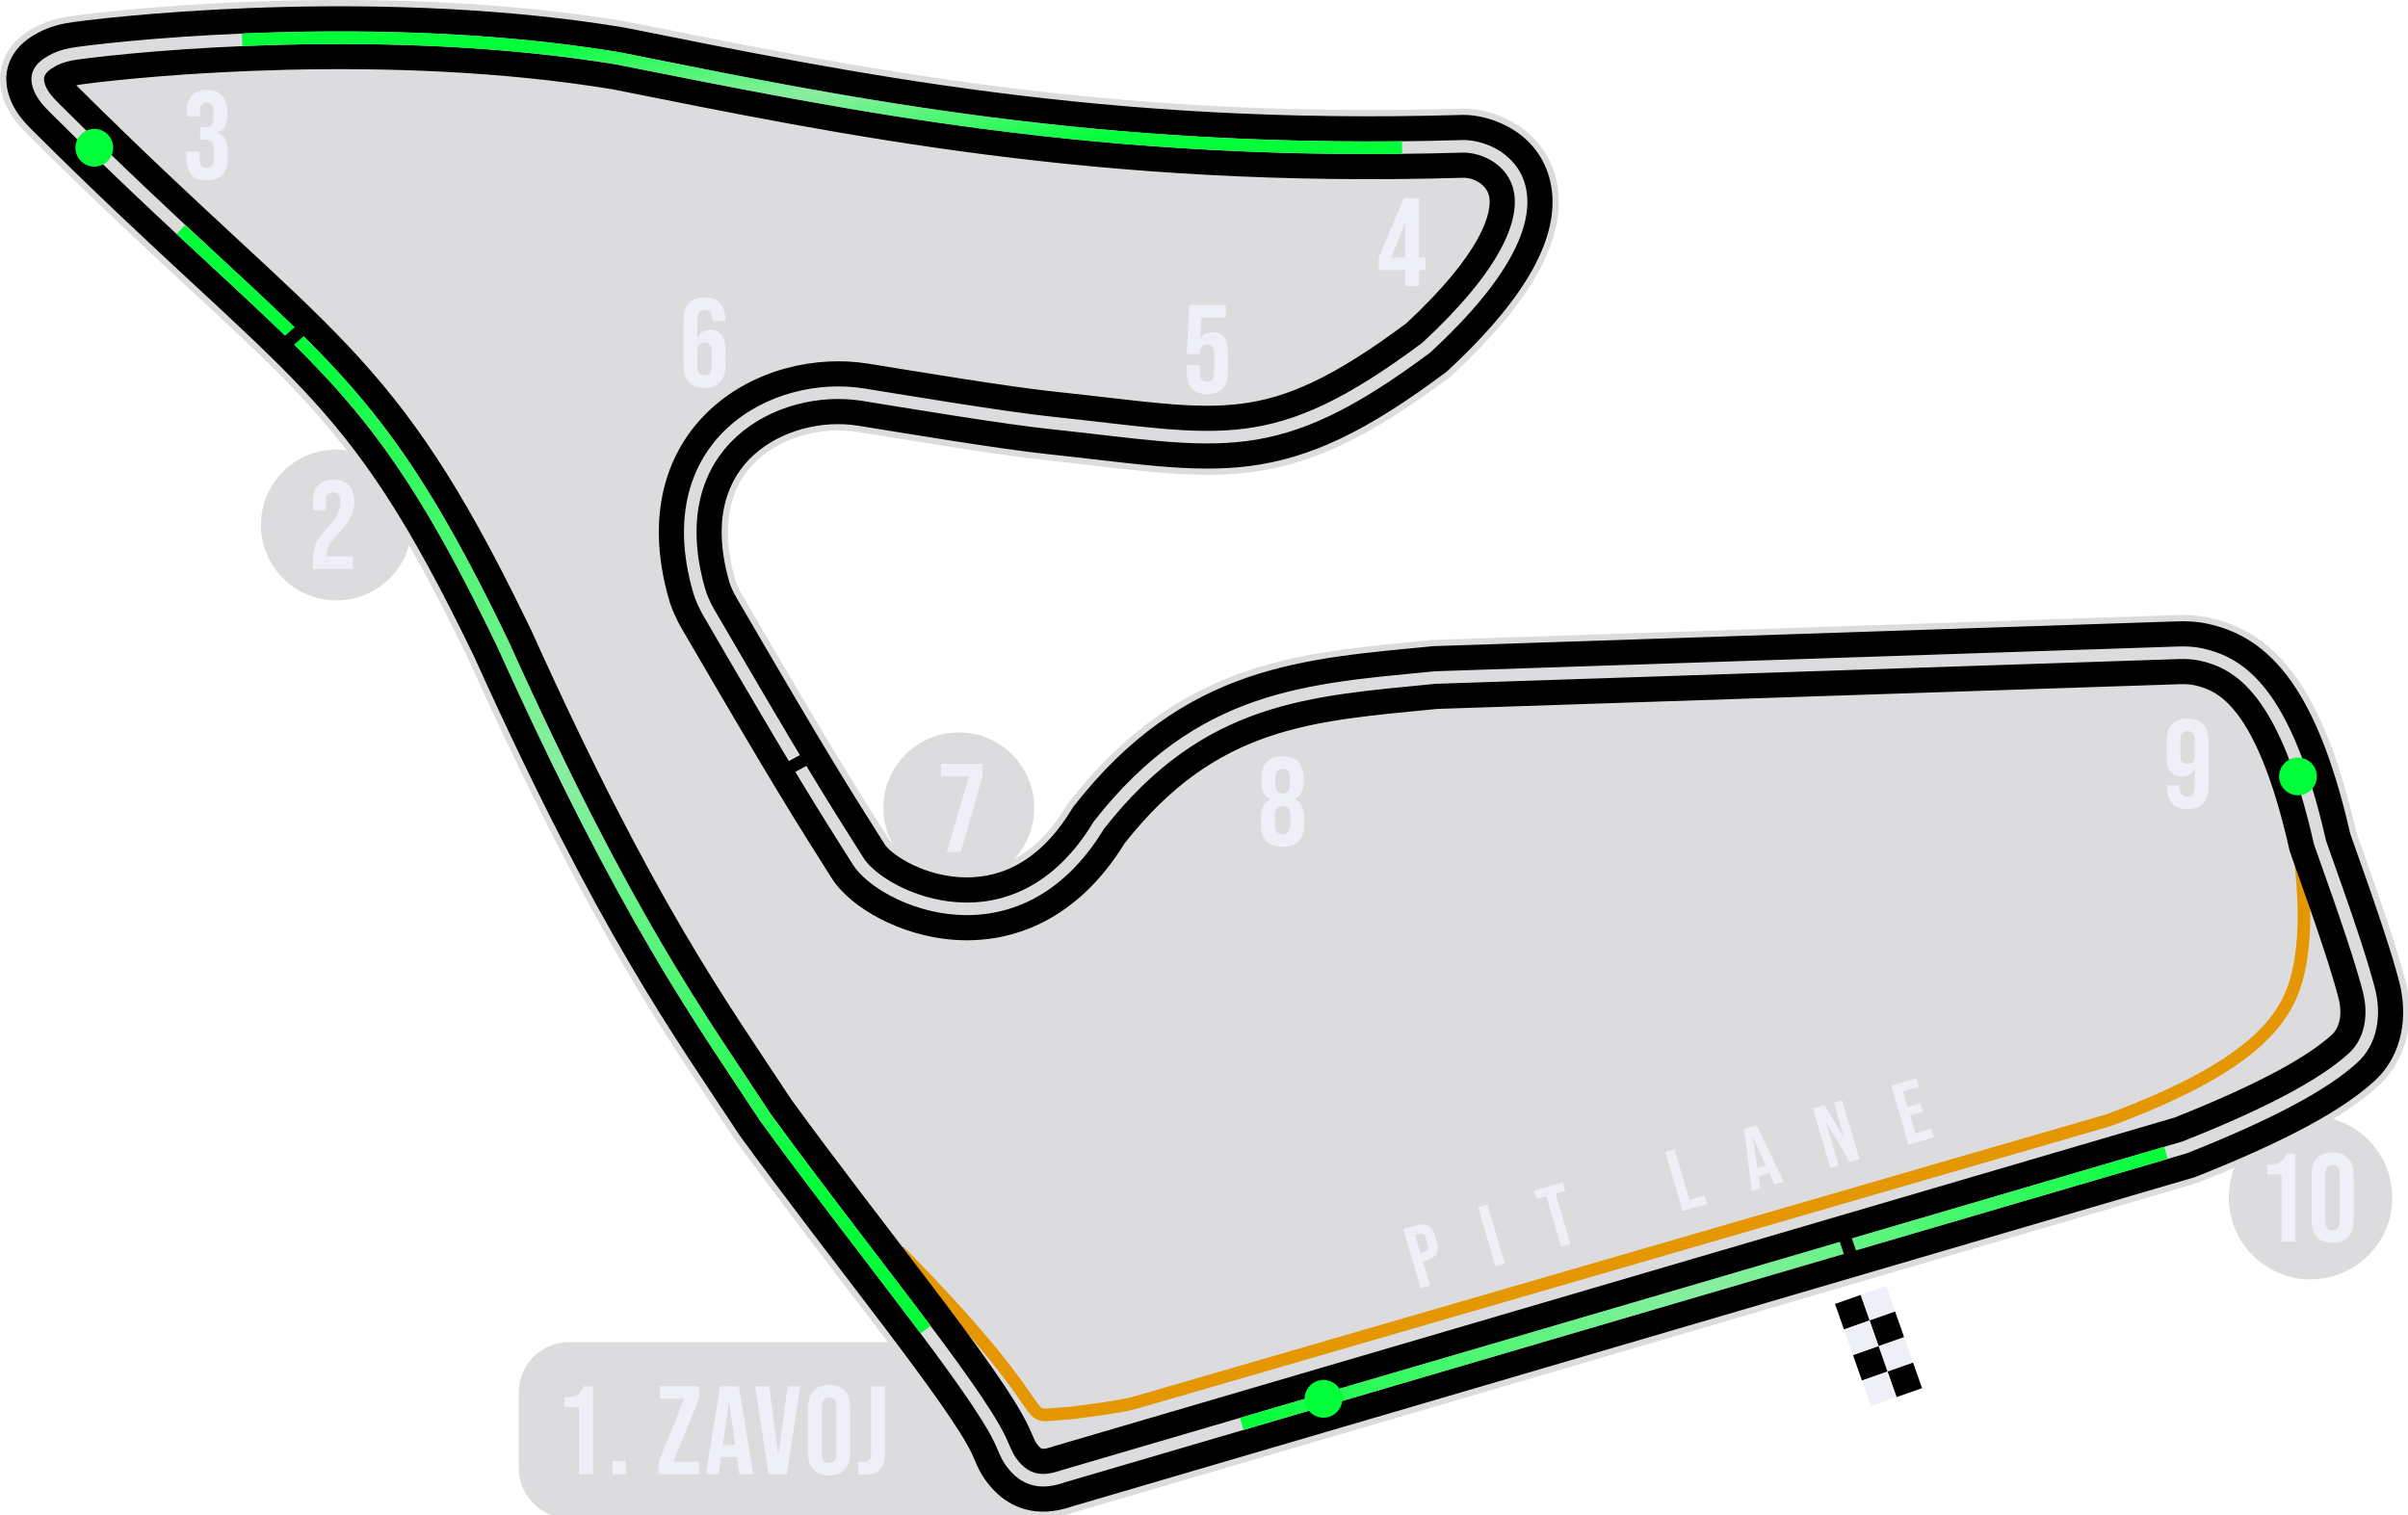 <svg width="383" height="241" viewBox="0 0 383 241" fill="none" xmlns="http://www.w3.org/2000/svg">
<g clip-path="url(#clip0_8474_7275)">
<rect x="295.929" y="205.981" width="4.308" height="4.308" transform="rotate(-19.361 295.929 205.981)" fill="#EFF0F7"/>
<rect x="298.785" y="214.108" width="4.308" height="4.308" transform="rotate(-19.361 298.785 214.108)" fill="#EFF0F7"/>
<rect x="297.357" y="210.044" width="4.308" height="4.308" transform="rotate(-19.361 297.357 210.044)" fill="black"/>
<rect x="300.214" y="218.172" width="4.308" height="4.308" transform="rotate(-19.361 300.214 218.172)" fill="black"/>
<rect x="291.865" y="207.409" width="4.308" height="4.308" transform="rotate(-19.361 291.865 207.409)" fill="black"/>
<rect x="294.722" y="215.536" width="4.308" height="4.308" transform="rotate(-19.361 294.722 215.536)" fill="black"/>
<rect x="293.294" y="211.472" width="4.308" height="4.308" transform="rotate(-19.361 293.294 211.472)" fill="#EFF0F7"/>
<rect x="296.15" y="219.6" width="4.308" height="4.308" transform="rotate(-19.361 296.15 219.6)" fill="#EFF0F7"/>
<g opacity="0.15">
<path d="M11.875 5.499C22.19 4.098 60.736 0.379 97.027 6.038L98.754 6.314L98.804 6.322L98.853 6.332C135.075 13.555 175.282 21.99 232.675 20.275L232.72 20.274H232.765C236.891 20.274 243.525 22.924 244.752 29.945C245.348 33.355 244.524 37.32 242.062 41.804C239.601 46.286 235.406 51.472 228.924 57.475L228.809 57.583L228.682 57.677C216.297 66.934 207.651 70.982 198.436 72.153C189.498 73.289 180.126 71.647 166.95 70.257C159.071 69.426 143.533 66.817 136.789 65.736C130.598 64.743 123.372 66.48 118.521 70.905C113.859 75.157 111.005 82.249 114.043 92.984C114.329 93.994 114.799 95.026 115.399 96.056C130.463 121.927 133.191 126.142 139.037 135.398C139.594 136.279 141.134 137.716 143.629 139.023C146.048 140.29 149.086 141.283 152.355 141.513C158.693 141.959 166.238 139.58 172.199 129.721L172.292 129.568L172.402 129.426C180.866 118.595 189.689 112.864 199.085 109.639C208.325 106.468 218.057 105.765 227.973 104.789L228.069 104.779L228.167 104.776L346.303 100.838C347.672 100.792 349.196 100.837 350.749 101.181C354.41 101.992 358.436 103.782 362.204 108.724C365.836 113.488 369.127 121.047 371.885 133.158C376.604 146.35 378.635 152.657 379.689 156.746C380.858 161.275 380.326 166.828 376.268 170.517C371.333 175.002 362.609 179.735 348.607 185.289L348.479 185.339L348.346 185.379L170.153 237.639C169.047 238.009 167.086 238.642 164.895 238.394C162.45 238.117 160.113 236.811 158.233 234.081C157.727 233.344 157.367 232.596 157.091 231.973C156.765 231.24 156.634 230.881 156.379 230.345C154.49 226.371 149.114 218.951 142.075 209.659C135.153 200.522 126.802 189.798 119.341 179.539L119.298 179.48L119.259 179.421C108.749 163.406 97.143 147.746 77.293 103.742C66.635 81.595 59.285 70.835 49.583 60.534C44.677 55.325 39.151 50.212 32.19 43.766C25.248 37.336 16.945 29.639 6.591 19.337C5.677 18.428 4.273 17.014 3.523 15.13C2.922 13.616 2.721 11.868 3.569 10.168C4.336 8.63 5.714 7.66 6.967 6.987C8.609 6.105 10.323 5.709 11.875 5.499Z" fill="#151720" stroke="#151720" stroke-width="6"/>
<path d="M82.501 221.5C82.501 217.081 86.083 213.5 90.501 213.5H166.501V241.5H90.501C86.083 241.5 82.501 237.918 82.501 233.5V221.5Z" fill="#151720"/>
<circle cx="53.501" cy="83.5" r="12" fill="#151720"/>
<circle cx="152.501" cy="128.5" r="12" fill="#151720"/>
<circle cx="367.501" cy="190.5" r="13" fill="#151720"/>
</g>
<path d="M363.912 121.513C364.728 130.618 368.267 144.774 365.267 155.774C363.358 162.774 357.389 170.029 335.374 178.183C317.435 183.401 224.888 210.255 180.857 223.029C178.139 223.844 172.55 224.448 170.267 224.774C160.267 225.274 171.54 227.946 143.001 199" stroke="#E49700" stroke-width="2"/>
<path d="M11.606 3.516C22.169 2.083 62.007 -1.76 99.078 4.341L99.162 4.354L99.243 4.371C135.456 11.592 175.469 19.983 232.615 18.276L232.689 18.274H232.764C237.459 18.274 245.267 21.274 246.722 29.601C247.42 33.597 246.416 38.028 243.814 42.766C241.214 47.502 236.857 52.855 230.283 58.943L230.089 59.122L229.878 59.279C217.366 68.631 208.391 72.904 198.687 74.138C189.445 75.312 179.699 73.614 166.74 72.247C158.79 71.408 143.167 68.784 136.472 67.711C130.804 66.802 124.213 68.419 119.868 72.383C115.838 76.058 113.106 82.334 115.966 92.44C116.194 93.246 116.586 94.121 117.127 95.05C132.18 120.901 134.896 125.096 140.728 134.33C141.024 134.799 142.226 136.031 144.556 137.252C146.759 138.405 149.531 139.31 152.495 139.518C158.087 139.912 164.916 137.901 170.488 128.687L170.642 128.431L170.826 128.195C179.522 117.069 188.662 111.102 198.435 107.748C207.948 104.483 217.957 103.765 227.776 102.799L227.938 102.782L228.099 102.777L346.236 98.839C347.691 98.79 349.401 98.835 351.181 99.229C355.228 100.126 359.696 102.137 363.793 107.512C367.662 112.586 371.028 120.43 373.808 132.596C378.497 145.709 380.548 152.072 381.625 156.247C382.907 161.216 382.404 167.641 377.613 171.997C372.392 176.742 363.374 181.582 349.344 187.147L349.129 187.233L348.908 187.298L170.75 239.549C169.621 239.926 167.307 240.681 164.668 240.382C161.599 240.034 158.764 238.38 156.585 235.216C155.974 234.328 155.556 233.446 155.262 232.784C154.887 231.939 154.819 231.725 154.572 231.204C152.792 227.46 147.574 220.231 140.481 210.867C133.582 201.761 125.198 190.994 117.722 180.715L117.652 180.618L117.585 180.517C107.068 164.491 95.388 148.722 75.473 104.573C64.881 82.567 57.638 72.005 48.126 61.905C43.276 56.756 37.805 51.693 30.831 45.234C23.886 38.802 15.56 31.083 5.179 20.755C4.284 19.864 2.586 18.187 1.664 15.869C0.926 14.01 0.599 11.638 1.779 9.274C2.822 7.182 4.642 5.966 6.02 5.225C7.951 4.188 9.925 3.745 11.606 3.516ZM96.715 8.013C60.703 2.399 22.378 6.091 12.144 7.48C10.721 7.673 9.266 8.023 7.913 8.75C6.786 9.355 5.848 10.078 5.358 11.06C4.84 12.098 4.916 13.222 5.381 14.391C5.958 15.842 7.068 16.992 8 17.92C18.327 28.195 26.609 35.872 33.549 42.3C40.495 48.732 46.076 53.893 51.038 59.162C60.924 69.658 68.381 80.611 79.094 102.874H79.095C98.889 146.761 110.426 162.317 120.93 178.323L120.943 178.343L120.957 178.362C128.404 188.601 136.724 199.284 143.669 208.452C150.654 217.671 156.185 225.283 158.184 229.487C158.446 230.038 158.643 230.542 158.918 231.162C159.177 231.745 159.478 232.362 159.88 232.947C161.461 235.243 163.3 236.201 165.118 236.407C166.851 236.603 168.452 236.099 169.55 235.732L347.782 183.46L347.826 183.446L347.869 183.43C361.843 177.887 370.274 173.262 374.922 169.037C378.247 166.015 378.807 161.336 377.752 157.246C376.72 153.245 374.71 146.992 369.962 133.721C367.227 121.663 364.006 114.387 360.613 109.936C357.174 105.427 353.59 103.86 350.316 103.135C348.991 102.841 347.652 102.794 346.369 102.837L228.233 106.775L228.201 106.776L228.168 106.779C218.156 107.765 208.701 108.454 199.734 111.531C190.715 114.626 182.211 120.124 173.978 130.659L173.941 130.706L173.91 130.757C167.559 141.259 159.298 144.007 152.215 143.509C148.64 143.257 145.335 142.175 142.701 140.796C140.041 139.403 138.163 137.759 137.346 136.466C131.486 127.187 128.745 122.951 113.671 97.062C113.012 95.931 112.461 94.743 112.118 93.529C108.901 82.164 111.879 74.256 117.172 69.428C122.529 64.542 130.391 62.685 137.106 63.761C143.9 64.851 159.35 67.445 167.159 68.268C180.551 69.681 189.548 71.266 198.182 70.169C206.908 69.06 215.227 65.236 227.484 56.075L227.526 56.044L227.565 56.008C233.955 50.09 237.986 45.07 240.308 40.842C242.63 36.613 243.275 33.114 242.782 30.29C241.783 24.575 236.321 22.274 232.764 22.274H232.749L232.734 22.275C175.094 23.997 134.691 15.518 98.461 8.294L98.445 8.29L98.428 8.288L96.715 8.013ZM12.412 9.462C22.723 8.062 61.872 4.301 98.084 10.257C134.317 17.482 174.908 26.002 232.781 24.274C235.768 24.282 240.042 26.233 240.811 30.634C241.202 32.872 240.736 35.905 238.554 39.879C236.376 43.846 232.518 48.688 226.242 54.506C214.138 63.546 206.157 67.14 197.93 68.185C189.6 69.244 180.978 67.716 167.368 66.28C159.63 65.464 144.266 62.884 137.422 61.787C130.184 60.626 121.687 62.603 115.825 67.95C109.899 73.355 106.798 82.079 110.193 94.074C110.594 95.492 111.225 96.837 111.943 98.069C127.028 123.976 129.78 128.233 135.655 137.534C136.732 139.24 138.949 141.088 141.773 142.567C144.623 144.059 148.194 145.231 152.075 145.504C159.889 146.054 168.847 142.95 175.583 131.852C183.576 121.638 191.752 116.385 200.383 113.423C209.069 110.442 218.238 109.765 228.335 108.771L346.436 104.836C347.632 104.796 348.786 104.844 349.883 105.087C352.771 105.727 355.914 107.072 359.023 111.149C362.171 115.278 365.314 122.25 368.025 134.221L368.038 134.28L368.059 134.337C372.823 147.651 374.807 153.838 375.816 157.746C376.757 161.396 376.167 165.203 373.576 167.557C369.218 171.519 361.089 176.031 347.163 181.556L168.983 233.814L168.964 233.82L168.947 233.826C167.842 234.195 166.608 234.563 165.344 234.42C164.15 234.284 162.81 233.676 161.528 231.813C161.229 231.38 160.988 230.894 160.746 230.35C160.521 229.843 160.259 229.194 159.991 228.629C157.883 224.194 152.193 216.392 145.263 207.244C138.299 198.051 130.018 187.42 122.59 177.208C112.098 161.221 100.636 145.771 80.918 102.052L80.913 102.04L80.907 102.029L79.907 99.962C69.657 78.938 62.253 68.152 52.495 57.791C47.476 52.462 41.839 47.252 34.907 40.832C27.97 34.407 19.711 26.75 9.411 16.502C8.461 15.556 7.644 14.67 7.24 13.652C6.912 12.827 6.961 12.327 7.148 11.953C7.362 11.525 7.858 11.049 8.86 10.511C9.923 9.94 11.118 9.637 12.412 9.462ZM97.382 14.196C61.753 8.346 23.089 12.049 12.95 13.426C12.649 13.466 12.379 13.513 12.134 13.565C12.166 13.598 12.199 13.632 12.233 13.666C22.479 23.86 30.693 31.477 37.625 37.897C44.529 44.291 50.275 49.6 55.407 55.049C65.523 65.79 73.136 76.947 83.5 98.206L84.512 100.295L84.538 100.35L84.565 100.407C104.11 143.743 115.417 158.997 125.876 174.926C133.261 185.075 141.457 195.596 148.451 204.829C155.272 213.832 161.276 222.016 163.603 226.911C163.886 227.507 164.277 228.446 164.402 228.727C164.608 229.193 164.733 229.415 164.823 229.546C165.211 230.11 165.489 230.31 165.586 230.371C165.67 230.423 165.722 230.437 165.794 230.445C165.897 230.457 166.093 230.458 166.428 230.391C166.777 230.322 167.154 230.208 167.677 230.033L167.767 230.003L167.857 229.976L345.861 177.769C359.618 172.3 367.115 168.025 370.886 164.597C372.01 163.576 372.658 161.516 371.943 158.745C370.986 155.035 369.059 149.006 364.292 135.684L364.191 135.399L364.123 135.104C361.468 123.378 358.489 117.046 355.842 113.575C353.393 110.363 351.133 109.461 349.018 108.992C348.376 108.85 347.592 108.8 346.569 108.834L228.588 112.765C218.36 113.77 209.785 114.425 201.681 117.206C193.849 119.894 186.352 124.638 178.867 134.149C171.36 146.356 161.041 150.145 151.793 149.494C147.302 149.178 143.198 147.828 139.917 146.11C136.764 144.459 133.871 142.201 132.273 139.67C126.37 130.324 123.592 126.025 108.486 100.082C107.65 98.647 106.861 96.989 106.344 95.163C102.593 81.909 105.939 71.553 113.128 64.995C120.001 58.726 129.771 56.509 138.056 57.838C145 58.951 160.192 61.5 167.788 62.302C181.831 63.783 189.704 65.198 197.426 64.217C204.641 63.3 211.929 60.18 223.671 51.432C229.672 45.851 233.163 41.387 235.048 37.954C236.95 34.49 237.058 32.389 236.871 31.322C236.559 29.535 234.636 28.289 232.794 28.275C174.527 30.003 133.591 21.417 97.382 14.196Z" fill="black"/>
<path d="M344.501 183.38L197.501 226.493" stroke="url(#paint0_radial_8474_7275)" stroke-width="2"/>
<path d="M147.219 211.5C139.779 201.565 130.215 189.391 121.767 177.774C111.267 161.774 99.767 146.274 80.007 102.462C62.545 66.169 53.625 59.67 28.773 36.5" stroke="url(#paint1_radial_8474_7275)" stroke-width="2"/>
<path d="M38.501 6.335C55.31 5.618 77.274 5.82 98.267 9.274C132.424 16.086 170.373 24.03 223.001 23.472" stroke="url(#paint2_radial_8474_7275)" stroke-width="2"/>
<path d="M293.001 195.5L295.001 201.5" stroke="black" stroke-width="2"/>
<path d="M49.001 51.5L44.501 55.5" stroke="black" stroke-width="2"/>
<path d="M129.501 120L124.001 123" stroke="black" stroke-width="2"/>
<path d="M92.093 234.5H94.293V220.5H92.813C92.313 221.86 91.653 222.26 89.793 222.26V223.82H92.093V234.5ZM97.421 234.5H99.541V232.38H97.421V234.5ZM104.754 234.5H111.194V232.5H107.114L111.194 222.46V220.5H104.954V222.5H108.834L104.754 232.54V234.5ZM112.26 234.5H114.3L114.7 231.76H117.2V231.72L117.6 234.5H119.8L117.52 220.5H114.54L112.26 234.5ZM114.96 229.86L115.92 222.94H115.96L116.94 229.86H114.96ZM122.241 234.5H125.161L127.281 220.5H125.261L123.821 231.36H123.781L122.341 220.5H120.121L122.241 234.5ZM131.878 234.7C134.038 234.7 135.218 233.42 135.218 231.18V223.82C135.218 221.58 134.038 220.3 131.878 220.3C129.718 220.3 128.538 221.58 128.538 223.82V231.18C128.538 233.42 129.718 234.7 131.878 234.7ZM131.878 232.7C131.178 232.7 130.738 232.32 130.738 231.32V223.68C130.738 222.68 131.178 222.3 131.878 222.3C132.578 222.3 133.018 222.68 133.018 223.68V231.32C133.018 232.32 132.578 232.7 131.878 232.7ZM137.548 234.58C139.708 234.58 140.748 233.48 140.748 231.18V220.5H138.548V231.24C138.548 232.16 138.128 232.58 137.248 232.58C137.008 232.58 136.768 232.56 136.528 232.5V234.5C136.848 234.56 137.148 234.58 137.548 234.58Z" fill="#EFF0F7"/>
<path d="M49.777 88.98C49.777 87.98 49.937 87.126 50.257 86.42C50.577 85.7 51.15 84.906 51.977 84.04C52.79 83.173 53.35 82.433 53.657 81.82C53.977 81.206 54.137 80.566 54.137 79.9C54.137 79.3 54.037 78.886 53.837 78.66C53.65 78.42 53.37 78.3 52.997 78.3C52.237 78.3 51.857 78.76 51.857 79.68V81.18H49.777V79.82C49.777 78.686 50.057 77.82 50.617 77.22C51.177 76.606 51.99 76.3 53.057 76.3C54.124 76.3 54.937 76.606 55.497 77.22C56.057 77.82 56.337 78.686 56.337 79.82C56.337 80.673 56.13 81.506 55.717 82.32C55.317 83.133 54.617 84.066 53.617 85.12C52.964 85.813 52.524 86.38 52.297 86.82C52.07 87.246 51.957 87.706 51.957 88.2V88.5H56.137V90.5H49.777V88.98Z" fill="#EFF0F7"/>
<path d="M32.937 28.7C31.857 28.7 31.037 28.4 30.477 27.8C29.93 27.2 29.657 26.34 29.657 25.22V24.08H31.737V25.32C31.737 26.24 32.117 26.7 32.877 26.7C33.25 26.7 33.53 26.586 33.717 26.36C33.917 26.12 34.017 25.706 34.017 25.12V23.98C34.017 23.34 33.904 22.886 33.677 22.62C33.45 22.34 33.084 22.2 32.577 22.2H31.837V20.2H32.637C33.077 20.2 33.404 20.086 33.617 19.86C33.844 19.633 33.957 19.253 33.957 18.72V17.7C33.957 17.22 33.857 16.866 33.657 16.64C33.457 16.413 33.19 16.3 32.857 16.3C32.15 16.3 31.797 16.733 31.797 17.6V18.52H29.717V17.78C29.717 16.66 29.99 15.8 30.537 15.2C31.097 14.6 31.897 14.3 32.937 14.3C33.99 14.3 34.79 14.6 35.337 15.2C35.884 15.786 36.157 16.64 36.157 17.76V18.26C36.157 19.02 36.03 19.633 35.777 20.1C35.524 20.553 35.13 20.88 34.597 21.08V21.12C35.17 21.333 35.584 21.68 35.837 22.16C36.09 22.64 36.217 23.253 36.217 24V25.24C36.217 26.36 35.937 27.22 35.377 27.82C34.83 28.406 34.017 28.7 32.937 28.7Z" fill="#EFF0F7"/>
<path d="M223.497 42.96H219.297V40.96L223.297 31.5H225.697V40.96H226.737V42.96H225.697V45.5H223.497V42.96ZM223.497 40.96V35.5H223.457L221.297 40.96H223.497Z" fill="#EFF0F7"/>
<path d="M192.037 62.7C190.97 62.7 190.157 62.4 189.597 61.8C189.037 61.186 188.757 60.313 188.757 59.18V58.08H190.837V59.34C190.837 60.246 191.217 60.7 191.977 60.7C192.737 60.7 193.117 60.246 193.117 59.34V56.2C193.117 55.28 192.737 54.82 191.977 54.82C191.217 54.82 190.837 55.28 190.837 56.2V56.32H188.757L189.157 48.5H194.957V50.5H191.117L190.937 53.84H190.977C191.39 53.16 192.024 52.82 192.877 52.82C193.677 52.82 194.284 53.093 194.697 53.64C195.11 54.186 195.317 54.98 195.317 56.02V59.18C195.317 60.313 195.037 61.186 194.477 61.8C193.917 62.4 193.104 62.7 192.037 62.7Z" fill="#EFF0F7"/>
<path d="M112.057 61.7C110.977 61.7 110.15 61.393 109.577 60.78C109.004 60.166 108.717 59.3 108.717 58.18V50.94C108.717 48.513 109.837 47.3 112.077 47.3C113.144 47.3 113.957 47.606 114.517 48.22C115.077 48.82 115.357 49.686 115.357 50.82V51.08H113.277V50.68C113.277 49.76 112.897 49.3 112.137 49.3C111.724 49.3 111.417 49.426 111.217 49.68C111.017 49.933 110.917 50.38 110.917 51.02V53.7H110.957C111.344 52.886 112.01 52.48 112.957 52.48C113.757 52.48 114.364 52.753 114.777 53.3C115.19 53.846 115.397 54.64 115.397 55.68V58.18C115.397 59.3 115.11 60.166 114.537 60.78C113.964 61.393 113.137 61.7 112.057 61.7ZM112.057 59.7C112.817 59.7 113.197 59.246 113.197 58.34V55.86C113.197 54.94 112.817 54.48 112.057 54.48C111.297 54.48 110.917 54.94 110.917 55.86V58.34C110.917 59.246 111.297 59.7 112.057 59.7Z" fill="#EFF0F7"/>
<path d="M154.117 123.5H149.677V121.5H156.277V123.42L152.837 135.5H150.597L154.117 123.5Z" fill="#EFF0F7"/>
<path d="M203.997 134.7C202.89 134.7 202.037 134.406 201.437 133.82C200.85 133.22 200.557 132.36 200.557 131.24V130C200.557 129.306 200.67 128.726 200.897 128.26C201.124 127.78 201.49 127.406 201.997 127.14V127.1C201.53 126.846 201.184 126.5 200.957 126.06C200.744 125.606 200.637 125.033 200.637 124.34V123.76C200.637 122.64 200.924 121.786 201.497 121.2C202.084 120.6 202.917 120.3 203.997 120.3C205.077 120.3 205.904 120.6 206.477 121.2C207.064 121.786 207.357 122.64 207.357 123.76V124.34C207.357 125.673 206.904 126.593 205.997 127.1V127.14C206.504 127.406 206.87 127.78 207.097 128.26C207.324 128.726 207.437 129.306 207.437 130V131.24C207.437 132.36 207.137 133.22 206.537 133.82C205.95 134.406 205.104 134.7 203.997 134.7ZM203.997 126.2C204.77 126.2 205.157 125.733 205.157 124.8V123.7C205.157 122.766 204.77 122.3 203.997 122.3C203.224 122.3 202.837 122.766 202.837 123.7V124.8C202.837 125.733 203.224 126.2 203.997 126.2ZM203.997 132.7C204.824 132.7 205.237 132.173 205.237 131.12V129.78C205.237 128.726 204.824 128.2 203.997 128.2C203.17 128.2 202.757 128.726 202.757 129.78V131.12C202.757 132.173 203.17 132.7 203.997 132.7Z" fill="#EFF0F7"/>
<path d="M347.917 128.7C346.85 128.7 346.037 128.4 345.477 127.8C344.917 127.186 344.637 126.313 344.637 125.18V124.92H346.717V125.32C346.717 126.24 347.097 126.7 347.857 126.7C348.27 126.7 348.577 126.573 348.777 126.32C348.977 126.066 349.077 125.62 349.077 124.98V122.3H349.037C348.65 123.113 347.984 123.52 347.037 123.52C346.237 123.52 345.63 123.246 345.217 122.7C344.804 122.153 344.597 121.36 344.597 120.32V117.82C344.597 116.7 344.884 115.833 345.457 115.22C346.03 114.606 346.857 114.3 347.937 114.3C349.017 114.3 349.844 114.606 350.417 115.22C350.99 115.833 351.277 116.7 351.277 117.82V125.06C351.277 127.486 350.157 128.7 347.917 128.7ZM347.937 121.52C348.697 121.52 349.077 121.06 349.077 120.14V117.66C349.077 116.753 348.697 116.3 347.937 116.3C347.177 116.3 346.797 116.753 346.797 117.66V120.14C346.797 121.06 347.177 121.52 347.937 121.52Z" fill="#EFF0F7"/>
<path d="M362.893 186.82H360.593V185.26C361.22 185.26 361.72 185.206 362.093 185.1C362.48 184.993 362.786 184.82 363.013 184.58C363.24 184.326 363.44 183.966 363.613 183.5H365.093V197.5H362.893V186.82ZM371.001 197.7C369.921 197.7 369.094 197.393 368.521 196.78C367.948 196.166 367.661 195.3 367.661 194.18V186.82C367.661 185.7 367.948 184.833 368.521 184.22C369.094 183.606 369.921 183.3 371.001 183.3C372.081 183.3 372.908 183.606 373.481 184.22C374.054 184.833 374.341 185.7 374.341 186.82V194.18C374.341 195.3 374.054 196.166 373.481 196.78C372.908 197.393 372.081 197.7 371.001 197.7ZM371.001 195.7C371.761 195.7 372.141 195.24 372.141 194.32V186.68C372.141 185.76 371.761 185.3 371.001 185.3C370.241 185.3 369.861 185.76 369.861 186.68V194.32C369.861 195.24 370.241 195.7 371.001 195.7Z" fill="#EFF0F7"/>
<path d="M225.964 204.923L227.442 204.488L226.315 200.661L227.014 200.455C228.491 200.02 228.975 198.988 228.533 197.483L228.26 196.557C227.817 195.052 226.851 194.447 225.374 194.881L223.198 195.522L225.964 204.923ZM225.92 199.317L225.07 196.43L225.769 196.224C226.239 196.086 226.557 196.226 226.755 196.897L227.083 198.012C227.28 198.684 227.088 198.974 226.618 199.112L225.92 199.317ZM237.86 201.423L239.338 200.988L236.571 191.586L235.094 192.021L237.86 201.423ZM248.314 198.346L249.792 197.912L247.421 189.853L248.965 189.399L248.57 188.056L244.003 189.399L244.399 190.742L245.943 190.288L248.314 198.346ZM267.633 192.662L271.542 191.512L271.146 190.169L268.715 190.884L266.344 182.826L264.867 183.26L267.633 192.662ZM278.628 189.426L279.998 189.023L279.725 187.104L281.404 186.61L281.396 186.583L282.214 188.371L283.692 187.936L279.394 178.986L277.393 179.574L278.628 189.426ZM279.525 185.777L278.802 180.94L278.829 180.932L280.854 185.386L279.525 185.777ZM291.124 185.75L292.44 185.362L290.42 178.499L290.447 178.491L294.24 184.833L295.757 184.386L292.991 174.985L291.675 175.372L293.331 180.999L293.304 181.007L290.211 175.803L288.357 176.348L291.124 185.75ZM303.571 182.087L307.6 180.901L307.205 179.558L304.653 180.309L303.803 177.422L305.831 176.825L305.436 175.482L303.408 176.079L302.677 173.594L305.229 172.843L304.833 171.5L300.804 172.686L303.571 182.087Z" fill="#EFF0F7"/>
<g filter="url(#filter0_d_8474_7275)">
<circle cx="210.501" cy="222.5" r="3" fill="#00FF38"/>
</g>
<g filter="url(#filter1_d_8474_7275)">
<path d="M18.001 23.5C18.001 25.157 16.658 26.5 15.001 26.5C13.344 26.5 12.001 25.157 12.001 23.5C12.001 21.843 13.344 20.5 15.001 20.5C16.658 20.5 18.001 21.843 18.001 23.5Z" fill="#00FF38"/>
</g>
<g filter="url(#filter2_d_8474_7275)">
<path d="M368.501 123.5C368.501 125.157 367.158 126.5 365.501 126.5C363.844 126.5 362.501 125.157 362.501 123.5C362.501 121.843 363.844 120.5 365.501 120.5C367.158 120.5 368.501 121.843 368.501 123.5Z" fill="#00FF38"/>
</g>
</g>
<defs>
<filter id="filter0_d_8474_7275" x="205.501" y="217.5" width="10" height="10" filterUnits="userSpaceOnUse" color-interpolation-filters="sRGB">
<feFlood flood-opacity="0" result="BackgroundImageFix"/>
<feColorMatrix in="SourceAlpha" type="matrix" values="0 0 0 0 0 0 0 0 0 0 0 0 0 0 0 0 0 0 127 0" result="hardAlpha"/>
<feOffset/>
<feGaussianBlur stdDeviation="1"/>
<feComposite in2="hardAlpha" operator="out"/>
<feColorMatrix type="matrix" values="0 0 0 0 0 0 0 0 0 0 0 0 0 0 0 0 0 0 1 0"/>
<feBlend mode="normal" in2="BackgroundImageFix" result="effect1_dropShadow_8474_7275"/>
<feBlend mode="normal" in="SourceGraphic" in2="effect1_dropShadow_8474_7275" result="shape"/>
</filter>
<filter id="filter1_d_8474_7275" x="10.001" y="18.5" width="10" height="10" filterUnits="userSpaceOnUse" color-interpolation-filters="sRGB">
<feFlood flood-opacity="0" result="BackgroundImageFix"/>
<feColorMatrix in="SourceAlpha" type="matrix" values="0 0 0 0 0 0 0 0 0 0 0 0 0 0 0 0 0 0 127 0" result="hardAlpha"/>
<feOffset/>
<feGaussianBlur stdDeviation="1"/>
<feComposite in2="hardAlpha" operator="out"/>
<feColorMatrix type="matrix" values="0 0 0 0 0 0 0 0 0 0 0 0 0 0 0 0 0 0 1 0"/>
<feBlend mode="normal" in2="BackgroundImageFix" result="effect1_dropShadow_8474_7275"/>
<feBlend mode="normal" in="SourceGraphic" in2="effect1_dropShadow_8474_7275" result="shape"/>
</filter>
<filter id="filter2_d_8474_7275" x="360.501" y="118.5" width="10" height="10" filterUnits="userSpaceOnUse" color-interpolation-filters="sRGB">
<feFlood flood-opacity="0" result="BackgroundImageFix"/>
<feColorMatrix in="SourceAlpha" type="matrix" values="0 0 0 0 0 0 0 0 0 0 0 0 0 0 0 0 0 0 127 0" result="hardAlpha"/>
<feOffset/>
<feGaussianBlur stdDeviation="1"/>
<feComposite in2="hardAlpha" operator="out"/>
<feColorMatrix type="matrix" values="0 0 0 0 0 0 0 0 0 0 0 0 0 0 0 0 0 0 1 0"/>
<feBlend mode="normal" in2="BackgroundImageFix" result="effect1_dropShadow_8474_7275"/>
<feBlend mode="normal" in="SourceGraphic" in2="effect1_dropShadow_8474_7275" result="shape"/>
</filter>
<radialGradient id="paint0_radial_8474_7275" cx="0" cy="0" r="1" gradientUnits="userSpaceOnUse" gradientTransform="translate(270.757 204.921) rotate(163.499) scale(76.403 31.055)">
<stop stop-color="#39FF65" stop-opacity="0.5"/>
<stop offset="1" stop-color="#00FF38"/>
</radialGradient>
<radialGradient id="paint1_radial_8474_7275" cx="0" cy="0" r="1" gradientUnits="userSpaceOnUse" gradientTransform="translate(87.8 123.936) rotate(123.827) scale(106.033 73.187)">
<stop stop-color="#39FF65" stop-opacity="0.5"/>
<stop offset="1" stop-color="#00FF38"/>
</radialGradient>
<radialGradient id="paint2_radial_8474_7275" cx="0" cy="0" r="1" gradientUnits="userSpaceOnUse" gradientTransform="translate(130.445 14.743) rotate(174.528) scale(92.365 13.087)">
<stop stop-color="#39FF65" stop-opacity="0.5"/>
<stop offset="1" stop-color="#00FF38"/>
</radialGradient>
<clipPath id="clip0_8474_7275">
<rect width="383" height="241" fill="white"/>
</clipPath>
</defs>
</svg>
